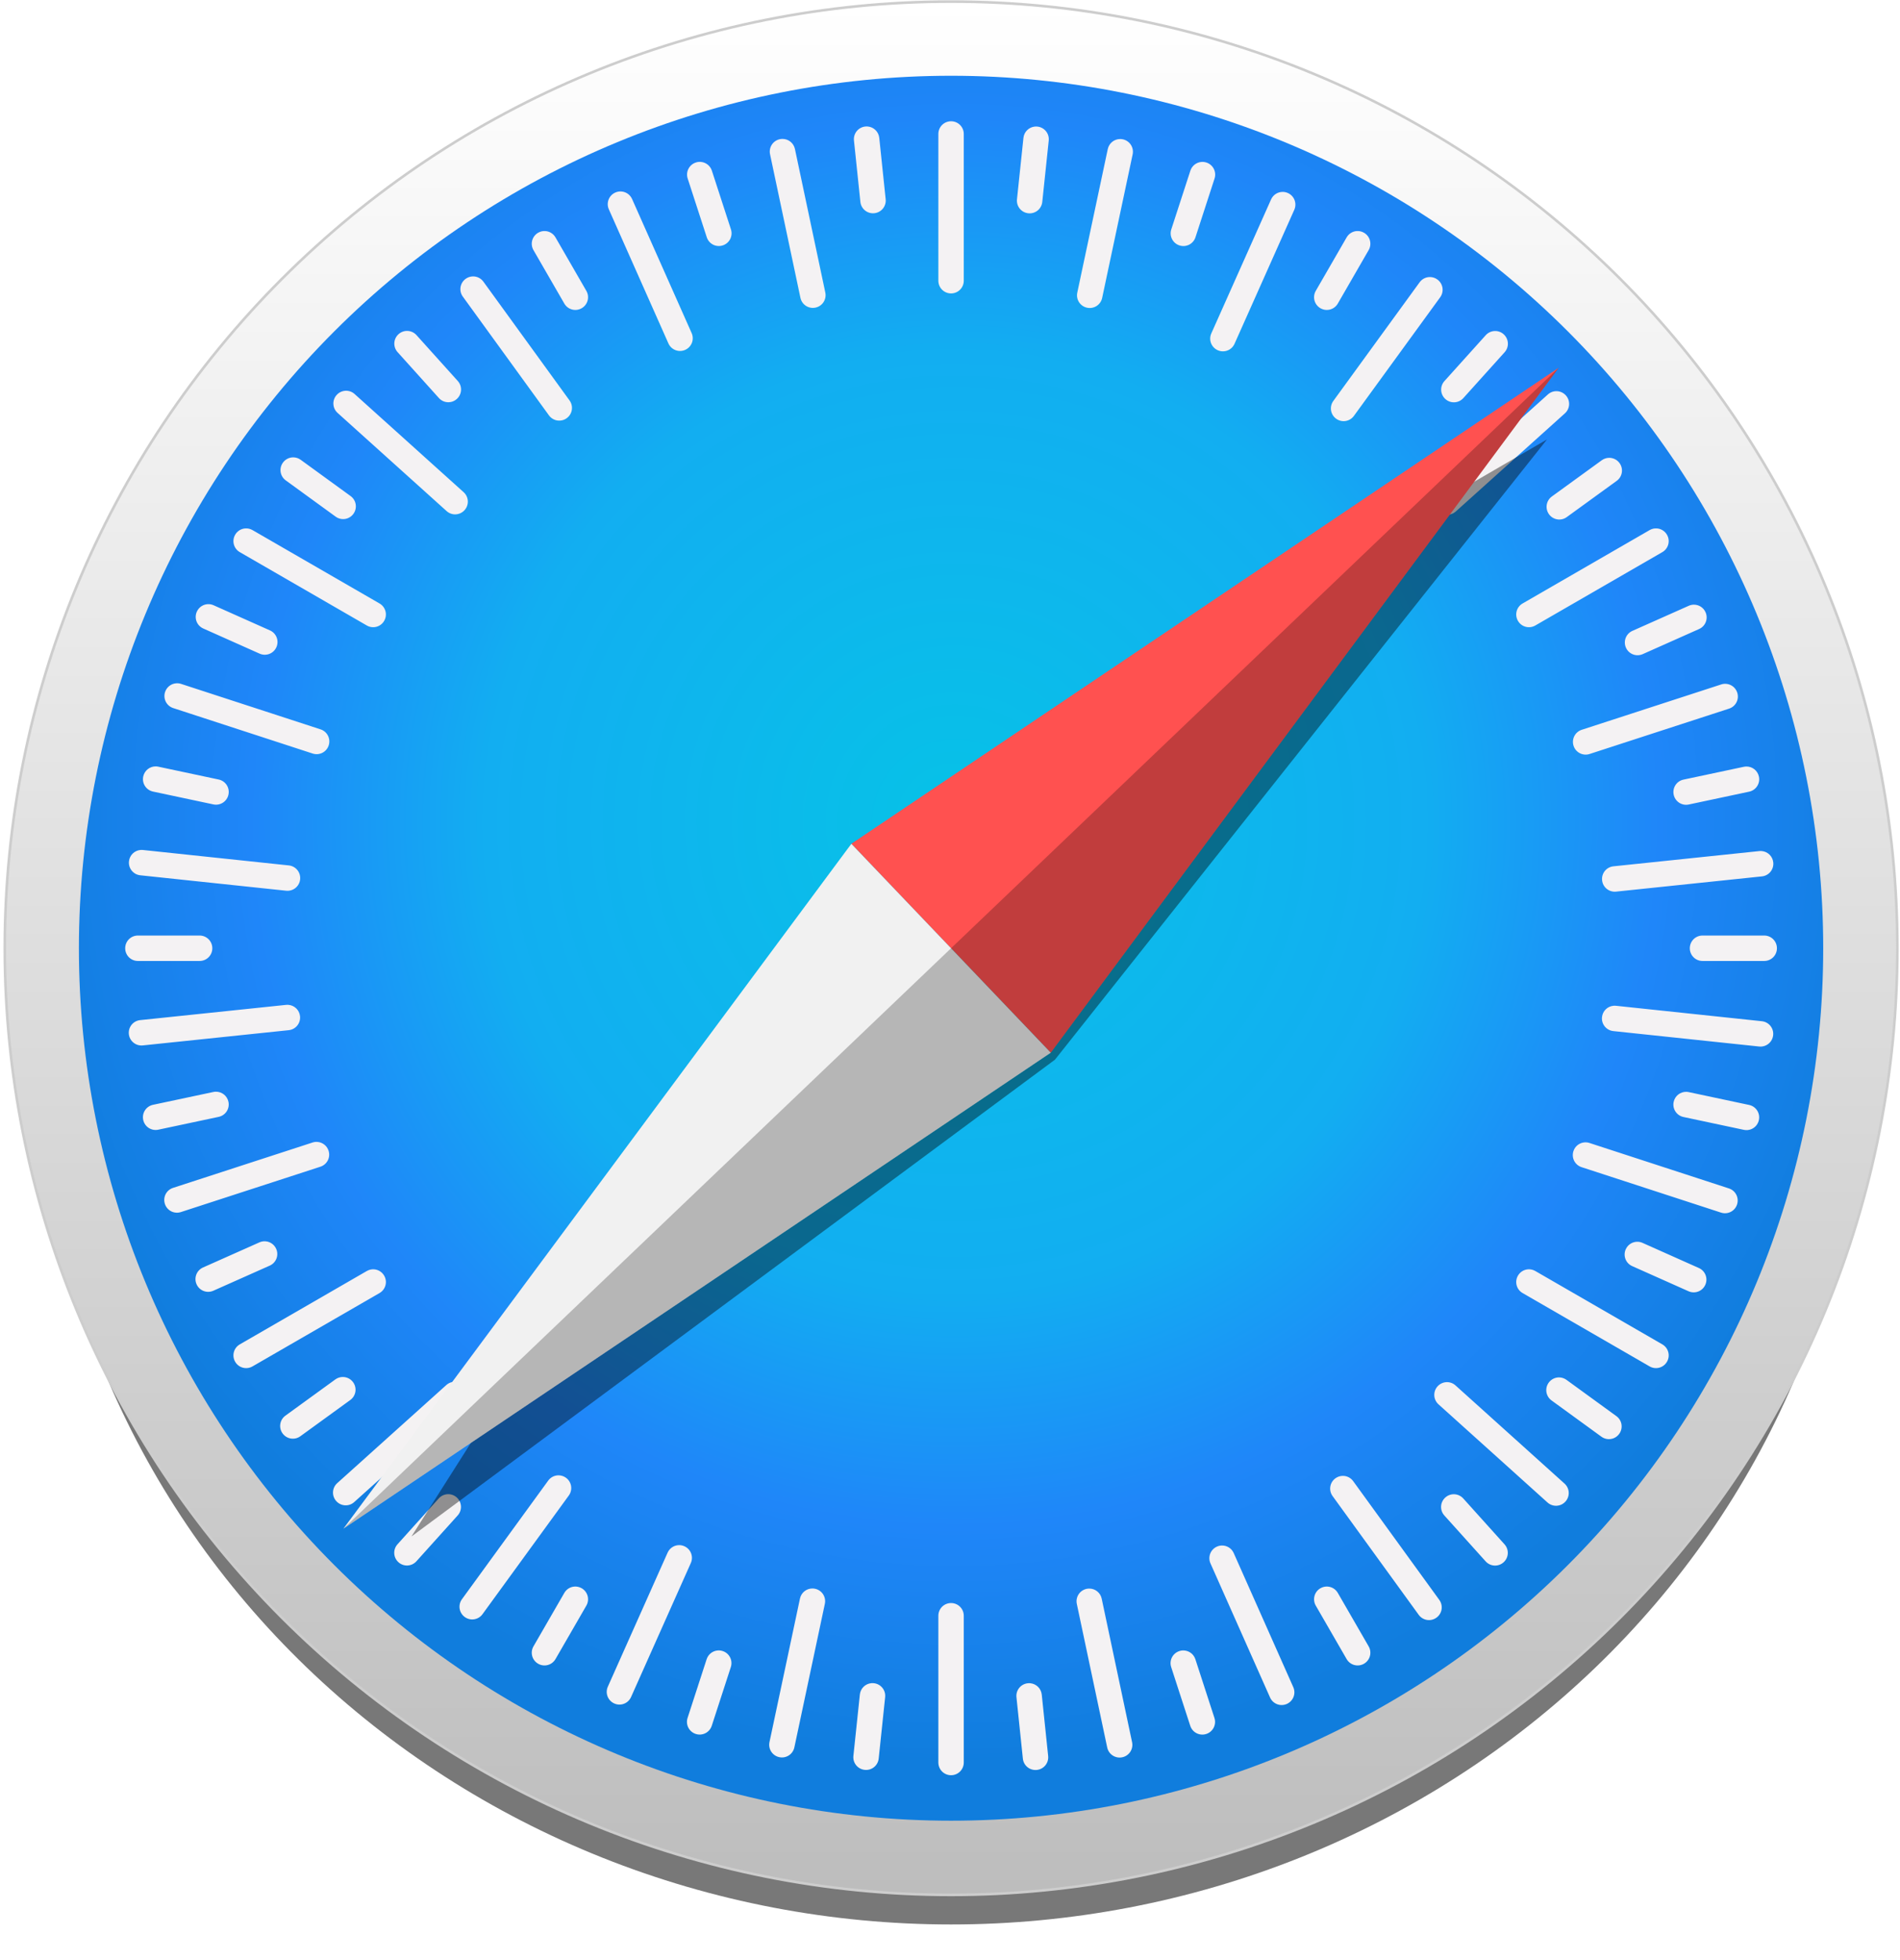 <svg width="257" height="265" viewBox="0 0 257 265" fill="none" xmlns="http://www.w3.org/2000/svg">
<g opacity="0.53" filter="url(#filter0_d_121_82)">
<path d="M251.955 137.476C251.955 153.069 248.766 168.509 242.569 182.914C236.372 197.32 227.29 210.409 215.84 221.435C204.39 232.461 190.797 241.207 175.836 247.174C160.876 253.141 144.842 256.212 128.649 256.212C112.457 256.212 96.422 253.141 81.462 247.174C66.502 241.207 52.909 232.461 41.459 221.435C30.009 210.409 20.927 197.32 14.73 182.914C8.533 168.509 5.344 153.069 5.344 137.476C5.344 105.985 18.335 75.784 41.459 53.517C64.583 31.25 95.947 18.74 128.649 18.74C144.842 18.74 160.876 21.811 175.836 27.778C190.797 33.745 204.39 42.491 215.84 53.517C227.29 64.543 236.372 77.632 242.569 92.038C248.766 106.443 251.955 121.883 251.955 137.476Z" fill="black"/>
</g>
<path d="M256.644 128.214C256.644 145.023 253.333 161.667 246.9 177.197C240.468 192.727 231.039 206.837 219.153 218.723C207.267 230.609 193.157 240.038 177.627 246.47C162.097 252.903 145.453 256.214 128.643 256.214C94.696 256.214 62.139 242.728 38.134 218.723C14.129 194.719 0.644 162.161 0.644 128.214C0.644 94.266 14.129 61.709 38.134 37.704C62.139 13.699 94.696 0.214 128.643 0.214C145.453 0.214 162.097 3.524 177.627 9.957C193.157 16.39 207.267 25.818 219.153 37.704C231.039 49.59 240.468 63.7 246.9 79.23C253.333 94.76 256.644 111.404 256.644 128.214Z" fill="url(#paint0_linear_121_82)" stroke="#CDCDCD" stroke-width="0.352" stroke-linecap="round" stroke-linejoin="round"/>
<path d="M246.614 128.214C246.614 159.501 234.185 189.507 212.061 211.631C189.938 233.755 159.931 246.184 128.644 246.184C97.356 246.184 67.35 233.755 45.226 211.631C23.103 189.507 10.674 159.501 10.674 128.214C10.674 96.926 23.103 66.92 45.226 44.796C67.35 22.672 97.356 10.244 128.644 10.244C159.931 10.244 189.938 22.672 212.061 44.796C234.185 66.92 246.614 96.926 246.614 128.214Z" fill="url(#paint1_radial_121_82)"/>
<path d="M128.644 16.396C127.691 16.396 126.924 17.163 126.924 18.116V37.955C126.924 38.907 127.691 39.675 128.644 39.675C129.596 39.675 130.363 38.907 130.363 37.955V18.116C130.363 17.163 129.596 16.396 128.644 16.396ZM117.392 17.107C117.278 17.095 117.16 17.095 117.042 17.108C116.094 17.207 115.411 18.05 115.51 18.997L116.377 27.297C116.476 28.245 117.318 28.928 118.266 28.829C119.214 28.73 119.897 27.888 119.798 26.94L118.932 18.64C118.845 17.811 118.189 17.184 117.392 17.107ZM139.974 17.115C139.177 17.192 138.52 17.819 138.433 18.648L137.56 26.947C137.46 27.895 138.144 28.738 139.092 28.838C140.039 28.937 140.882 28.255 140.981 27.307L141.854 19.007C141.954 18.059 141.271 17.217 140.323 17.117C140.205 17.105 140.088 17.105 139.974 17.115ZM105.833 18.783C105.719 18.784 105.602 18.795 105.486 18.82C104.553 19.017 103.962 19.927 104.159 20.859L108.268 40.267C108.465 41.2 109.375 41.791 110.307 41.594C111.239 41.397 111.831 40.488 111.634 39.556L107.525 20.146C107.352 19.331 106.634 18.777 105.833 18.783ZM151.532 18.799C150.731 18.791 150.013 19.347 149.84 20.162L145.717 39.568C145.519 40.501 146.11 41.41 147.042 41.608C147.974 41.806 148.884 41.215 149.082 40.283L153.204 20.877C153.403 19.945 152.811 19.035 151.879 18.837C151.763 18.813 151.646 18.799 151.532 18.799ZM94.802 21.893C94.579 21.873 94.35 21.897 94.123 21.973C93.217 22.267 92.724 23.233 93.018 24.139L95.597 32.076C95.892 32.982 96.859 33.475 97.765 33.181C98.671 32.886 99.163 31.919 98.869 31.013L96.29 23.076C96.069 22.397 95.47 21.95 94.802 21.893ZM162.5 21.897C161.832 21.954 161.234 22.401 161.013 23.081L158.432 31.017C158.138 31.923 158.63 32.89 159.536 33.184C160.443 33.479 161.409 32.986 161.704 32.08L164.284 24.143C164.579 23.237 164.086 22.271 163.18 21.976C162.954 21.902 162.723 21.878 162.5 21.897ZM83.894 25.885C83.67 25.889 83.444 25.938 83.227 26.035C82.356 26.422 81.967 27.434 82.354 28.305L90.411 46.434C90.798 47.304 91.811 47.694 92.681 47.307C93.552 46.92 93.942 45.907 93.555 45.037L85.496 26.908C85.206 26.255 84.564 25.872 83.894 25.885ZM173.532 25.946C172.862 25.934 172.219 26.314 171.928 26.967L163.845 45.084C163.457 45.954 163.845 46.968 164.715 47.356C165.586 47.744 166.599 47.356 166.987 46.486L175.069 28.368C175.457 27.498 175.069 26.485 174.199 26.097C173.982 26 173.755 25.951 173.532 25.946ZM73.769 31.242C73.439 31.218 73.098 31.291 72.789 31.47C71.964 31.947 71.683 32.995 72.159 33.82L76.332 41.047C76.808 41.872 77.856 42.153 78.681 41.676C79.507 41.2 79.787 40.152 79.311 39.327L75.138 32.1C74.84 31.584 74.319 31.281 73.769 31.242ZM183.518 31.242C182.968 31.279 182.447 31.584 182.149 32.1L177.976 39.327C177.5 40.152 177.781 41.2 178.606 41.676C179.432 42.153 180.479 41.872 180.956 41.047L185.128 33.82C185.605 32.994 185.324 31.947 184.499 31.47C184.19 31.292 183.848 31.219 183.518 31.242ZM63.937 37.374C63.606 37.387 63.274 37.493 62.985 37.703C62.214 38.262 62.043 39.334 62.603 40.105L74.252 56.163C74.812 56.934 75.884 57.105 76.655 56.546C77.426 55.986 77.597 54.915 77.037 54.144L65.387 38.085C65.037 37.603 64.488 37.356 63.937 37.374ZM193.473 37.462C192.922 37.441 192.373 37.689 192.022 38.17L180.351 54.213C179.79 54.983 179.959 56.055 180.73 56.616C181.501 57.176 182.572 57.008 183.133 56.237L194.804 40.195C195.364 39.424 195.195 38.352 194.424 37.792C194.135 37.582 193.804 37.474 193.473 37.462ZM55.149 44.745C54.709 44.72 54.261 44.867 53.907 45.186C53.199 45.823 53.142 46.906 53.78 47.615L59.364 53.817C60.001 54.526 61.084 54.583 61.792 53.945C62.501 53.307 62.558 52.223 61.92 51.515L56.337 45.313C56.018 44.959 55.588 44.768 55.149 44.745ZM202.151 44.757C201.712 44.782 201.281 44.972 200.963 45.326L195.379 51.527C194.741 52.235 194.798 53.319 195.506 53.956C196.214 54.594 197.297 54.537 197.935 53.829L203.519 47.628C204.157 46.92 204.1 45.836 203.392 45.198C203.038 44.88 202.59 44.734 202.151 44.757ZM46.726 52.836C46.286 52.86 45.857 53.05 45.538 53.404C44.9 54.112 44.957 55.196 45.665 55.833L60.41 69.106C61.118 69.744 62.201 69.687 62.839 68.979C63.476 68.271 63.42 67.188 62.712 66.55L47.966 53.277C47.612 52.958 47.165 52.812 46.726 52.836ZM210.615 52.894C210.176 52.869 209.727 53.015 209.373 53.334L194.62 66.597C193.911 67.234 193.853 68.317 194.49 69.026C195.127 69.734 196.211 69.792 196.919 69.155L211.673 55.892C212.382 55.255 212.44 54.172 211.803 53.463C211.484 53.109 211.054 52.917 210.615 52.894ZM39.721 61.842C39.17 61.822 38.62 62.07 38.27 62.552C37.71 63.323 37.88 64.394 38.651 64.954L45.402 69.859C46.173 70.419 47.244 70.25 47.804 69.479C48.364 68.708 48.195 67.636 47.424 67.076L40.673 62.171C40.384 61.961 40.052 61.854 39.721 61.842ZM217.613 61.905C217.282 61.917 216.95 62.023 216.661 62.233L209.907 67.134C209.135 67.693 208.965 68.765 209.524 69.537C210.084 70.308 211.155 70.478 211.926 69.918L218.682 65.017C219.453 64.458 219.623 63.387 219.063 62.615C218.713 62.133 218.164 61.886 217.613 61.905ZM33.175 71.45C32.625 71.486 32.104 71.791 31.807 72.307C31.33 73.132 31.611 74.18 32.436 74.656L49.617 84.576C50.442 85.052 51.49 84.772 51.966 83.946C52.443 83.121 52.162 82.073 51.337 81.597L34.156 71.677C33.847 71.499 33.506 71.427 33.175 71.45ZM224.112 71.45C223.781 71.425 223.44 71.499 223.131 71.677L205.95 81.597C205.125 82.073 204.844 83.121 205.321 83.946C205.797 84.772 206.845 85.052 207.67 84.576L224.852 74.656C225.677 74.18 225.958 73.132 225.481 72.307C225.183 71.791 224.662 71.488 224.112 71.45ZM28.226 81.69C27.556 81.673 26.913 82.057 26.622 82.71C26.234 83.58 26.622 84.593 27.492 84.981L35.114 88.381C35.984 88.769 36.998 88.381 37.386 87.511C37.774 86.641 37.385 85.627 36.515 85.239L28.894 81.84C28.676 81.742 28.45 81.694 28.226 81.69ZM229.094 81.76C228.871 81.764 228.644 81.813 228.426 81.91L220.802 85.304C219.932 85.692 219.543 86.704 219.93 87.575C220.318 88.445 221.331 88.835 222.202 88.447L229.825 85.052C230.696 84.665 231.084 83.652 230.697 82.782C230.406 82.129 229.764 81.747 229.094 81.76ZM23.816 92.392C23.148 92.448 22.549 92.895 22.327 93.574C22.032 94.48 22.523 95.447 23.43 95.743L42.292 101.889C43.198 102.184 44.166 101.692 44.461 100.787C44.756 99.881 44.265 98.913 43.358 98.618L24.495 92.472C24.269 92.398 24.038 92.374 23.816 92.392ZM233.497 92.466C233.274 92.446 233.044 92.47 232.817 92.545L213.95 98.678C213.044 98.973 212.552 99.94 212.846 100.846C213.141 101.752 214.108 102.244 215.014 101.95L233.88 95.817C234.787 95.522 235.28 94.555 234.985 93.649C234.764 92.969 234.165 92.523 233.497 92.466ZM21.067 103.628C20.266 103.619 19.548 104.176 19.374 104.991C19.176 105.923 19.767 106.833 20.699 107.031L28.863 108.766C29.795 108.964 30.704 108.373 30.902 107.441C31.101 106.509 30.509 105.599 29.577 105.401L21.415 103.666C21.298 103.642 21.182 103.628 21.067 103.628ZM236.223 103.644C236.109 103.645 235.993 103.66 235.877 103.681L227.713 105.415C226.781 105.613 226.191 106.522 226.388 107.454C226.587 108.386 227.496 108.978 228.428 108.78L236.591 107.046C237.523 106.847 238.115 105.938 237.917 105.006C237.743 104.19 237.024 103.637 236.223 103.644ZM18.988 114.929C18.19 115.005 17.533 115.631 17.446 116.46C17.346 117.407 18.027 118.251 18.975 118.351L38.704 120.437C39.652 120.537 40.495 119.855 40.596 118.907C40.696 117.96 40.013 117.116 39.066 117.016L19.337 114.93C19.218 114.918 19.102 114.918 18.988 114.929ZM238.318 115.077C238.204 115.065 238.087 115.065 237.968 115.078L218.237 117.137C217.289 117.236 216.606 118.079 216.705 119.027C216.804 119.974 217.646 120.658 218.594 120.559L238.325 118.5C239.273 118.401 239.956 117.558 239.857 116.61C239.771 115.781 239.116 115.154 238.318 115.077ZM18.654 126.497C17.701 126.497 16.934 127.264 16.934 128.217C16.934 129.169 17.701 129.936 18.654 129.936H26.999C27.951 129.936 28.719 129.169 28.719 128.217C28.719 127.264 27.951 126.497 26.999 126.497H18.654ZM230.288 126.497C229.336 126.497 228.568 127.264 228.568 128.217C228.568 129.169 229.336 129.936 230.288 129.936H238.634C239.586 129.936 240.353 129.169 240.353 128.217C240.353 127.264 239.586 126.497 238.634 126.497H230.288ZM39.043 135.873C38.929 135.86 38.812 135.86 38.694 135.874L18.962 137.933C18.014 138.032 17.331 138.875 17.429 139.823C17.528 140.77 18.371 141.454 19.319 141.355L39.051 139.295C39.998 139.197 40.682 138.354 40.583 137.406C40.496 136.577 39.84 135.95 39.043 135.873ZM218.234 135.995C217.436 136.071 216.78 136.697 216.692 137.526C216.592 138.473 217.274 139.317 218.221 139.417L237.951 141.503C238.898 141.603 239.742 140.921 239.842 139.973C239.942 139.026 239.26 138.182 238.312 138.082L218.584 135.996C218.465 135.984 218.348 135.984 218.234 135.995ZM29.207 147.614C29.093 147.615 28.976 147.626 28.86 147.651L20.696 149.385C19.764 149.583 19.174 150.493 19.371 151.425C19.57 152.357 20.479 152.948 21.411 152.75L29.575 151.016C30.507 150.818 31.098 149.909 30.899 148.976C30.726 148.161 30.008 147.607 29.207 147.614ZM228.078 147.63C227.277 147.622 226.559 148.178 226.385 148.993C226.187 149.925 226.778 150.835 227.71 151.033L235.873 152.768C236.805 152.966 237.715 152.376 237.913 151.444C238.111 150.511 237.52 149.601 236.588 149.403L228.425 147.668C228.309 147.644 228.192 147.63 228.078 147.63ZM42.953 154.405C42.73 154.384 42.501 154.409 42.274 154.484L23.407 160.617C22.5 160.911 22.008 161.878 22.303 162.784C22.597 163.691 23.564 164.183 24.47 163.888L43.337 157.755C44.243 157.461 44.736 156.494 44.441 155.588C44.22 154.908 43.621 154.461 42.953 154.405ZM214.315 154.466C213.647 154.521 213.048 154.968 212.827 155.647C212.532 156.553 213.023 157.52 213.929 157.816L232.792 163.962C233.698 164.257 234.665 163.765 234.961 162.86C235.256 161.954 234.764 160.987 233.858 160.691L214.995 154.545C214.769 154.471 214.538 154.447 214.315 154.466ZM35.753 167.838C35.53 167.842 35.304 167.89 35.086 167.987L27.462 171.381C26.591 171.769 26.203 172.781 26.59 173.652C26.978 174.523 27.991 174.911 28.861 174.523L36.485 171.13C37.356 170.742 37.744 169.729 37.357 168.859C37.066 168.206 36.424 167.824 35.753 167.838ZM221.506 167.903C220.836 167.887 220.193 168.27 219.902 168.923C219.514 169.793 219.902 170.806 220.772 171.194L228.393 174.594C229.264 174.982 230.277 174.594 230.665 173.724C231.053 172.854 230.665 171.841 229.795 171.453L222.173 168.053C221.956 167.956 221.73 167.907 221.506 167.903ZM50.597 171.63C50.267 171.606 49.926 171.679 49.617 171.858L32.436 181.778C31.611 182.254 31.33 183.302 31.807 184.127C32.283 184.952 33.331 185.233 34.156 184.756L51.337 174.838C52.162 174.361 52.443 173.313 51.966 172.488C51.668 171.972 51.148 171.669 50.597 171.63ZM206.69 171.63C206.14 171.667 205.619 171.972 205.321 172.487C204.844 173.313 205.125 174.361 205.95 174.838L223.131 184.756C223.956 185.233 225.005 184.952 225.481 184.127C225.958 183.302 225.677 182.254 224.852 181.777L207.67 171.858C207.361 171.679 207.02 171.607 206.69 171.63ZM46.312 186.187C45.981 186.199 45.65 186.306 45.36 186.516L38.606 191.416C37.835 191.976 37.664 193.047 38.224 193.819C38.783 194.59 39.855 194.76 40.626 194.201L47.381 189.3C48.152 188.74 48.323 187.669 47.763 186.898C47.413 186.416 46.864 186.168 46.312 186.187ZM210.934 186.245C210.383 186.224 209.833 186.473 209.483 186.954C208.923 187.725 209.093 188.797 209.864 189.357L216.615 194.263C217.386 194.823 218.457 194.653 219.017 193.882C219.577 193.111 219.408 192.04 218.637 191.48L211.886 186.574C211.597 186.364 211.265 186.257 210.934 186.245ZM61.61 186.839C61.171 186.814 60.723 186.96 60.368 187.279L45.614 200.542C44.906 201.179 44.848 202.262 45.485 202.971C46.122 203.679 47.205 203.737 47.914 203.1L62.668 189.837C63.377 189.2 63.434 188.117 62.797 187.408C62.479 187.054 62.049 186.862 61.61 186.839ZM195.637 186.886C195.197 186.911 194.767 187.101 194.448 187.455C193.811 188.163 193.868 189.246 194.576 189.884L209.32 203.157C210.028 203.794 211.112 203.737 211.75 203.029C212.387 202.321 212.33 201.238 211.622 200.6L196.877 187.327C196.523 187.008 196.076 186.863 195.637 186.886ZM75.607 199.486C75.055 199.466 74.505 199.712 74.155 200.194L62.484 216.237C61.924 217.008 62.092 218.079 62.862 218.64C63.633 219.201 64.705 219.032 65.265 218.261L76.936 202.218C77.497 201.448 77.328 200.376 76.558 199.815C76.269 199.605 75.938 199.498 75.607 199.486ZM181.585 199.558C181.254 199.57 180.922 199.676 180.633 199.886C179.862 200.446 179.691 201.517 180.25 202.288L191.899 218.347C192.459 219.118 193.53 219.289 194.302 218.729C195.073 218.17 195.243 217.098 194.684 216.327L183.035 200.269C182.685 199.787 182.136 199.539 181.585 199.558ZM60.541 202.036C60.102 202.06 59.671 202.25 59.352 202.604L53.769 208.806C53.131 209.514 53.187 210.598 53.896 211.235C54.604 211.873 55.687 211.816 56.325 211.107L61.909 204.906C62.547 204.198 62.489 203.114 61.781 202.477C61.427 202.158 60.98 202.013 60.541 202.036ZM196.736 202.044C196.297 202.02 195.85 202.166 195.495 202.485C194.787 203.122 194.73 204.206 195.368 204.914L200.951 211.117C201.588 211.825 202.671 211.882 203.379 211.244C204.088 210.607 204.145 209.523 203.507 208.814L197.924 202.612C197.605 202.258 197.175 202.067 196.736 202.044ZM91.904 208.924C91.234 208.907 90.592 209.291 90.301 209.944L82.218 228.061C81.83 228.932 82.218 229.945 83.088 230.333C83.958 230.721 84.971 230.333 85.359 229.463L93.442 211.345C93.831 210.475 93.442 209.462 92.572 209.074C92.355 208.976 92.128 208.928 91.904 208.924ZM165.274 208.974C165.05 208.978 164.823 209.026 164.606 209.123C163.735 209.51 163.346 210.522 163.733 211.393L171.79 229.522C172.177 230.392 173.19 230.782 174.061 230.395C174.931 230.008 175.321 228.995 174.934 228.125L166.876 209.996C166.586 209.343 165.944 208.961 165.274 208.974ZM77.701 214.525C77.15 214.562 76.63 214.867 76.332 215.383L72.159 222.61C71.683 223.435 71.964 224.483 72.789 224.959C73.614 225.436 74.662 225.155 75.138 224.33L79.311 217.103C79.787 216.277 79.507 215.23 78.681 214.753C78.372 214.575 78.031 214.503 77.701 214.525ZM179.586 214.525C179.256 214.501 178.916 214.575 178.606 214.753C177.781 215.23 177.5 216.278 177.977 217.103L182.149 224.33C182.626 225.155 183.674 225.436 184.499 224.959C185.324 224.483 185.605 223.435 185.128 222.61L180.956 215.383C180.658 214.867 180.137 214.564 179.586 214.525ZM109.899 214.784C109.097 214.776 108.379 215.332 108.206 216.147L104.083 235.554C103.885 236.486 104.476 237.396 105.408 237.593C106.34 237.792 107.25 237.2 107.448 236.268L111.571 216.862C111.769 215.93 111.178 215.02 110.246 214.822C110.13 214.798 110.013 214.784 109.899 214.784ZM147.328 214.797C147.213 214.798 147.097 214.809 146.981 214.833C146.049 215.031 145.457 215.94 145.654 216.872L149.763 236.281C149.961 237.213 150.87 237.805 151.802 237.608C152.735 237.41 153.326 236.501 153.129 235.569L149.019 216.161C148.847 215.345 148.129 214.79 147.328 214.797ZM128.644 216.754C127.691 216.754 126.924 217.521 126.924 218.474V238.313C126.924 239.266 127.691 240.033 128.644 240.033C129.596 240.033 130.363 239.266 130.363 238.313V218.474C130.363 217.521 129.596 216.754 128.644 216.754ZM97.071 223.165C96.403 223.222 95.804 223.668 95.583 224.348L93.004 232.285C92.709 233.191 93.201 234.158 94.107 234.452C95.014 234.747 95.98 234.254 96.275 233.348L98.854 225.412C99.149 224.506 98.657 223.539 97.751 223.244C97.524 223.171 97.294 223.146 97.071 223.165ZM160.202 223.169C159.98 223.148 159.75 223.173 159.523 223.248C158.617 223.542 158.124 224.509 158.418 225.415L160.997 233.352C161.292 234.258 162.259 234.75 163.165 234.456C164.071 234.161 164.564 233.195 164.269 232.289L161.69 224.352C161.469 223.673 160.87 223.226 160.202 223.169ZM117.847 227.589C117.05 227.666 116.393 228.292 116.306 229.122L115.433 237.421C115.334 238.369 116.016 239.212 116.964 239.311C117.912 239.411 118.755 238.728 118.855 237.781L119.727 229.481C119.827 228.534 119.144 227.691 118.196 227.591C118.078 227.579 117.961 227.579 117.847 227.589ZM139.371 227.598C139.257 227.585 139.139 227.585 139.021 227.599C138.073 227.698 137.39 228.54 137.489 229.488L138.356 237.789C138.455 238.736 139.297 239.419 140.245 239.32C141.193 239.221 141.876 238.379 141.777 237.431L140.911 229.131C140.824 228.302 140.168 227.675 139.371 227.598Z" fill="#F4F2F3"/>
<path opacity="0.409" d="M209.254 59.416L115.153 114.089L55.655 207.755L142.695 143.285L209.254 59.416Z" fill="black"/>
<path d="M142.129 142.337L115.156 114.09L210.838 49.725L142.129 142.337Z" fill="#FF5150"/>
<path d="M142.13 142.337L115.158 114.09L46.448 206.702L142.13 142.337Z" fill="#F1F1F1"/>
<path opacity="0.243" d="M46.448 206.702L142.13 142.337L210.84 49.725L46.448 206.702Z" fill="black"/>
<defs>
<filter id="filter0_d_121_82" x="1.344" y="18.74" width="254.611" height="245.472" filterUnits="userSpaceOnUse" color-interpolation-filters="sRGB">
<feFlood flood-opacity="0" result="BackgroundImageFix"/>
<feColorMatrix in="SourceAlpha" type="matrix" values="0 0 0 0 0 0 0 0 0 0 0 0 0 0 0 0 0 0 127 0" result="hardAlpha"/>
<feOffset dy="4"/>
<feGaussianBlur stdDeviation="2"/>
<feComposite in2="hardAlpha" operator="out"/>
<feColorMatrix type="matrix" values="0 0 0 0 0 0 0 0 0 0 0 0 0 0 0 0 0 0 0.25 0"/>
<feBlend mode="normal" in2="BackgroundImageFix" result="effect1_dropShadow_121_82"/>
<feBlend mode="normal" in="SourceGraphic" in2="effect1_dropShadow_121_82" result="shape"/>
</filter>
<linearGradient id="paint0_linear_121_82" x1="128.639" y1="256.211" x2="128.639" y2="0.213" gradientUnits="userSpaceOnUse">
<stop stop-color="#BDBDBD"/>
<stop offset="1" stop-color="white"/>
</linearGradient>
<radialGradient id="paint1_radial_121_82" cx="0" cy="0" r="1" gradientUnits="userSpaceOnUse" gradientTransform="translate(129.176 111.012) scale(128)">
<stop stop-color="#06C2E7"/>
<stop offset="0.25" stop-color="#0DB8EC"/>
<stop offset="0.5" stop-color="#12AEF1"/>
<stop offset="0.75" stop-color="#1F86F9"/>
<stop offset="1" stop-color="#107DDD"/>
</radialGradient>
</defs>
</svg>
